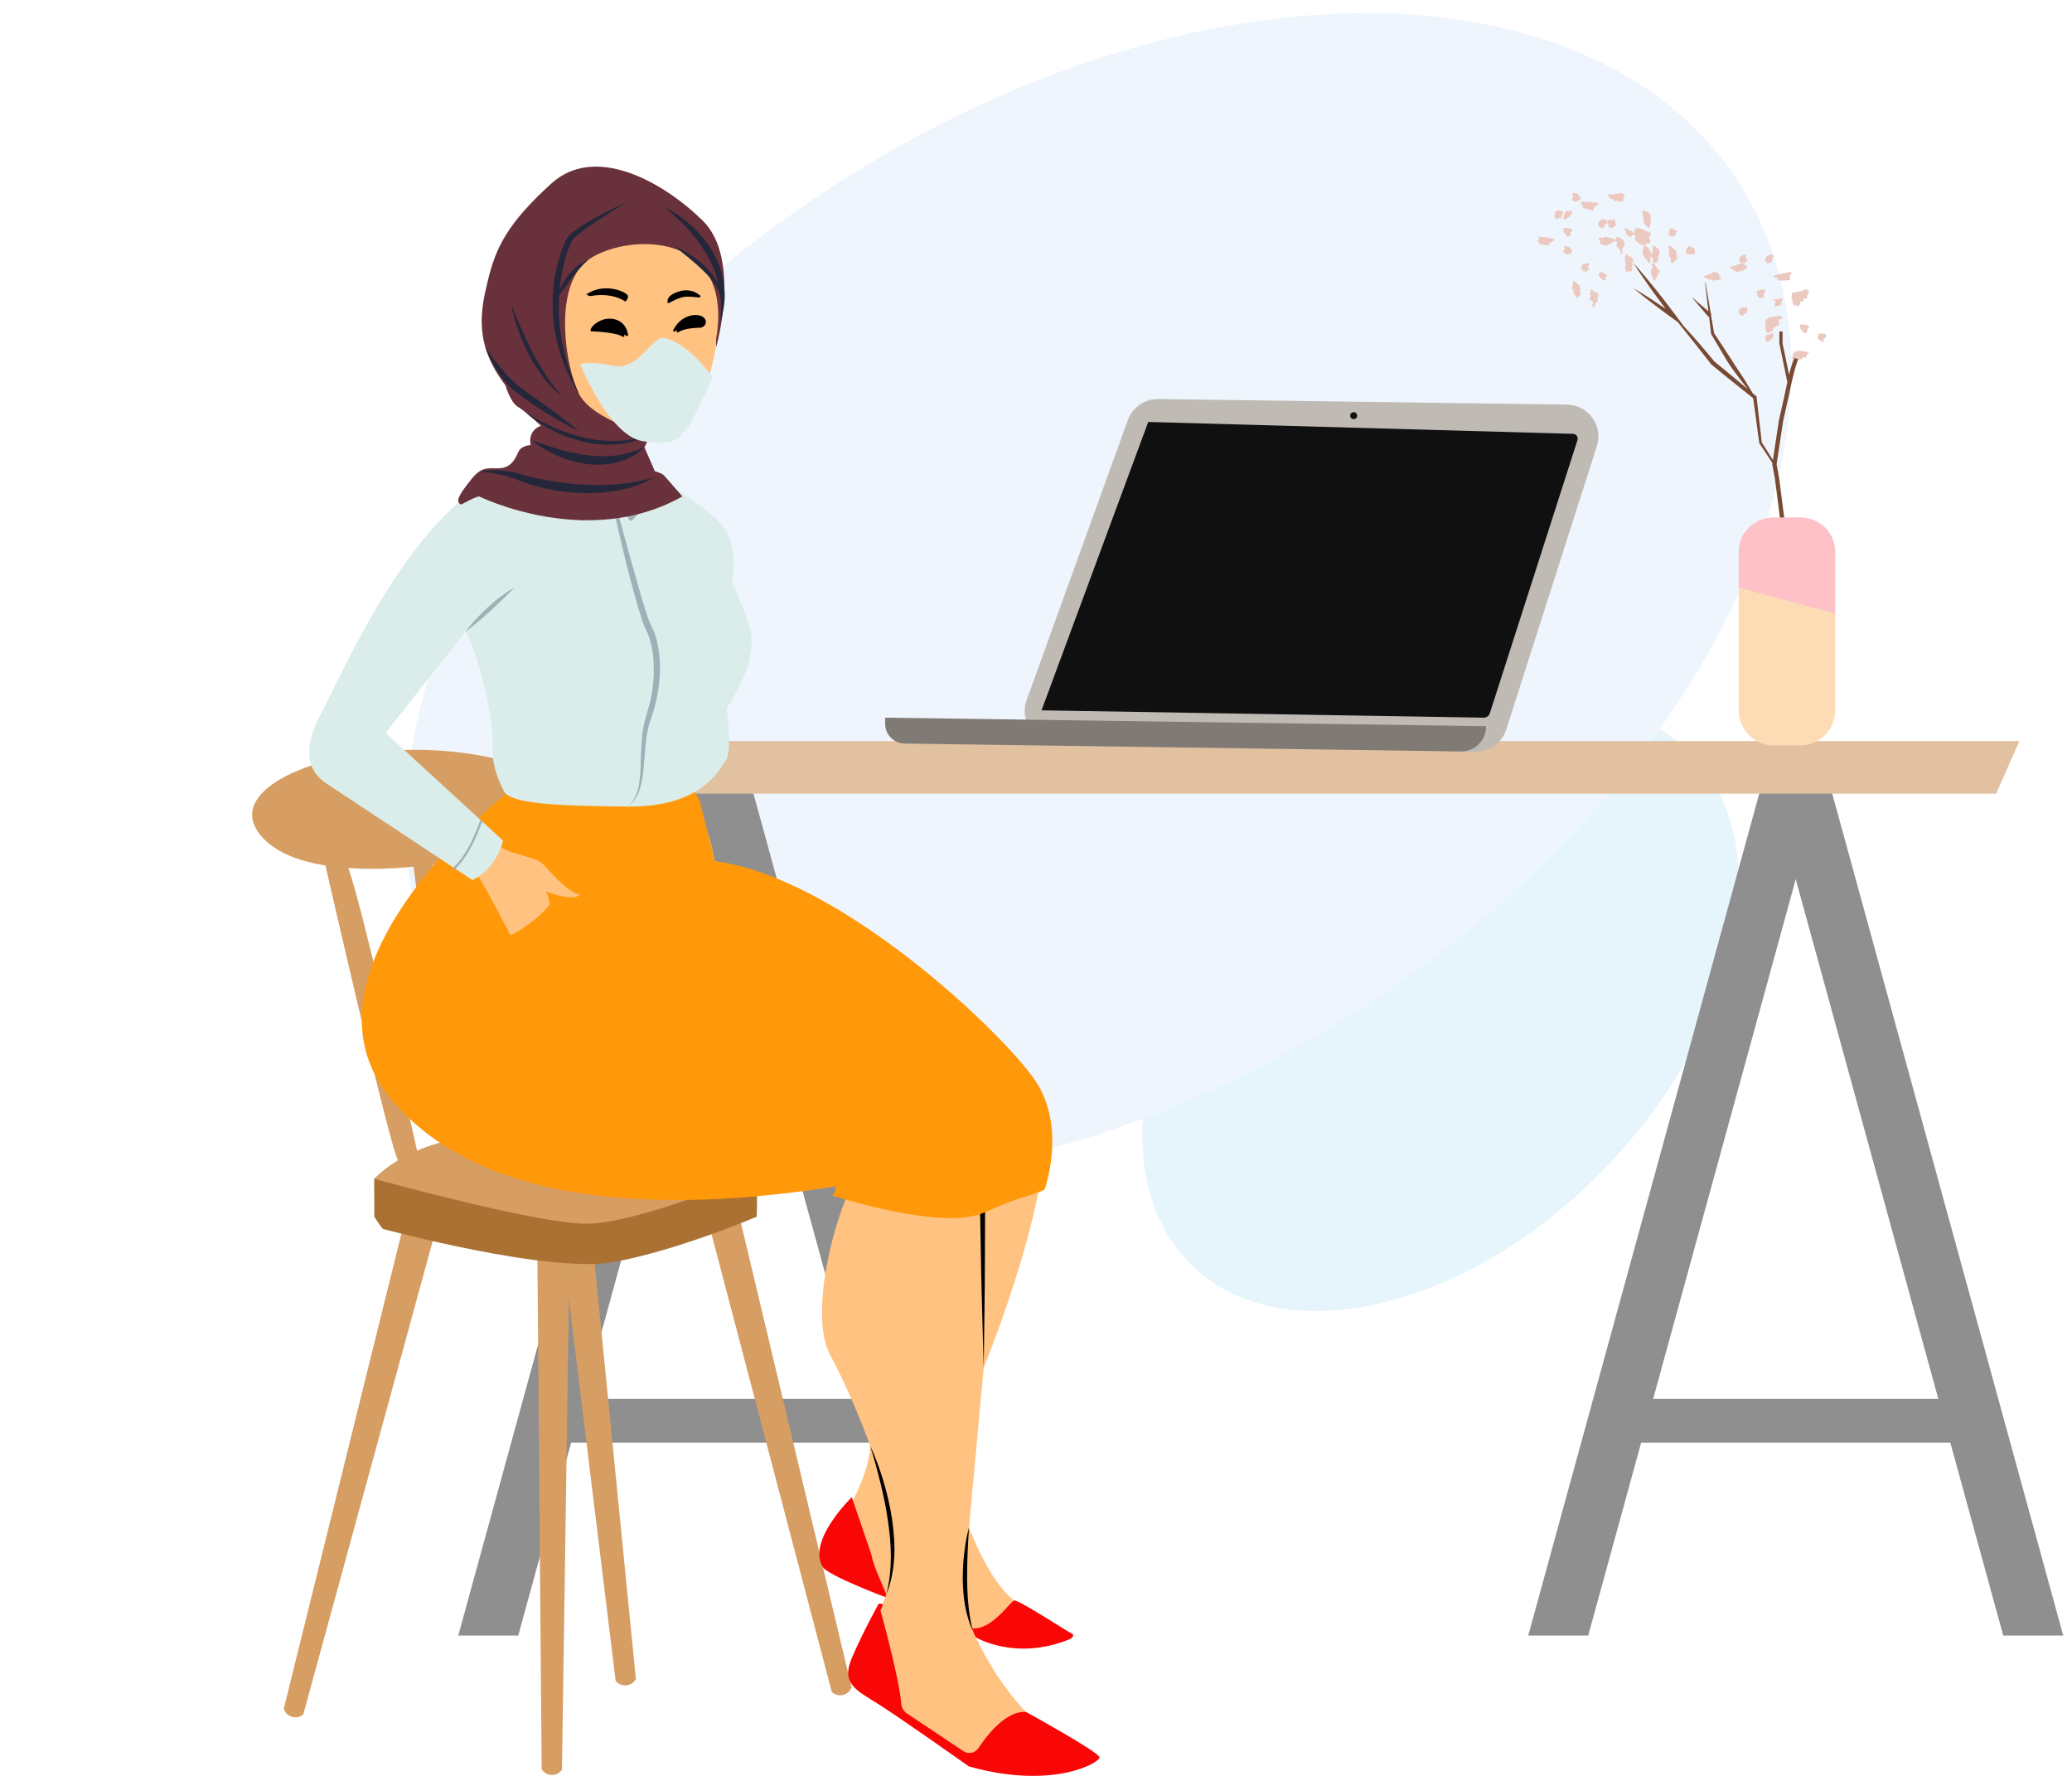<svg viewBox="18.75 52.5 236.25 202.5" fill="none" xmlns="http://www.w3.org/2000/svg" xmlns:xlink="http://www.w3.org/1999/xlink" xmlns:blush="http://design.blush" overflow="visible" width="236.25px" height="202.5px"><g id="Master/Spot Illustrations/Working from Home" blush:has-customizable-colors="true" blush:viewBox="-49.5 0 324.00000000000006 255.00000000000006" blush:i="0"><g id="Desk" blush:i="0.0"><g id="Texture Backgrounds" opacity="0.5" blush:component="Texture Backgrounds" blush:defaultValue="Abstract 1" blush:width="247" blush:height="214" transform="translate(27 21) scale(1 1)" blush:i="0.0.0" blush:value="Abstract 1" blush:viewBox="37.04999999999998 32.248267898383375 159.315 149.50346420323322"><g id="Texture Backgrounds/Abstract 1" blush:viewBox="37.04999999999998 32.248267898383375 159.315 149.50346420323322" blush:i="0.0.0.0"><path id="Fill 38" fill-rule="evenodd" clip-rule="evenodd" d="M184.617 117.462C174.482 107.178 153.455 111.842 137.647 127.877C121.844 143.917 117.248 165.254 127.383 175.538C137.518 185.822 158.545 181.158 174.353 165.123C190.156 149.083 194.752 127.746 184.617 117.462" fill="#CDEAFA" blush:i="0.0.0.0.0"/><path id="Fill 10" fill-rule="evenodd" clip-rule="evenodd" d="M190.12 52.502C206.608 78.485 187.232 120.592 146.851 146.547C106.468 172.504 60.365 172.481 43.879 146.498C27.393 120.515 46.766 78.41 87.151 52.453C127.532 26.498 173.635 26.517 190.12 52.502" fill="#DFECFB" blush:i="0.0.0.0.1"/></g></g><g id="Desk_2" blush:i="0.0.1"><path id="Fill 3" fill-rule="evenodd" clip-rule="evenodd" d="M77.839 239H71L98.161 140H105L77.839 239Z" fill="#8F8F8F" blush:i="0.0.1.0"/><path id="Fill 5" fill-rule="evenodd" clip-rule="evenodd" d="M124.161 239H131L103.839 140H97L124.161 239Z" fill="#8F8F8F" blush:i="0.0.1.1"/><path id="Fill 7" fill-rule="evenodd" clip-rule="evenodd" d="M82 217H121V212H82V217Z" fill="#8F8F8F" blush:i="0.0.1.2"/><path id="Fill 9" fill-rule="evenodd" clip-rule="evenodd" d="M199.839 239H193L220.161 140H227L199.839 239Z" fill="#8F8F8F" blush:i="0.0.1.3"/><path id="Fill 10" fill-rule="evenodd" clip-rule="evenodd" d="M247.161 239H254L226.839 140H220L247.161 239Z" fill="#8F8F8F" blush:i="0.0.1.4"/><path id="Fill 11" fill-rule="evenodd" clip-rule="evenodd" d="M204 217H243V212H204V217Z" fill="#8F8F8F" blush:i="0.0.1.5"/><path id="Fill 12" fill-rule="evenodd" clip-rule="evenodd" d="M246.351 143H78.649L76 137H249L246.351 143Z" fill="#E2C1A1" blush:i="0.0.1.6"/></g><g id="Laptop" blush:i="0.0.2"><path id="Fill 21" fill-rule="evenodd" clip-rule="evenodd" d="M139.135 137.193L186.955 138.225C188.561 138.259 189.998 137.234 190.488 135.704L200.825 103.367C201.568 101.047 199.857 98.671 197.421 98.637L150.809 98C149.264 97.979 147.874 98.94 147.349 100.393L135.803 132.336C134.959 134.668 136.655 137.139 139.135 137.193" fill="#BFBAB4" blush:i="0.0.2.0"/><path id="Fill 22" fill-rule="evenodd" clip-rule="evenodd" d="M137.507 133.498L187.926 134.333C188.242 134.338 188.524 134.136 188.62 133.835L198.614 102.687C198.727 102.339 198.473 101.98 198.108 101.971L149.672 100.615L137.507 133.498Z" fill="#101010" blush:i="0.0.2.1"/><path id="Fill 23" fill-rule="evenodd" clip-rule="evenodd" d="M172.7 99.897C172.7 100.116 172.879 100.293 173.098 100.293C173.318 100.293 173.496 100.116 173.496 99.897C173.496 99.677 173.318 99.499 173.098 99.499C172.879 99.499 172.7 99.677 172.7 99.897" fill="#101010" blush:i="0.0.2.2"/><path id="Fill 24" fill-rule="evenodd" clip-rule="evenodd" d="M121.896 137.286L185.308 138.185C186.894 138.208 188.192 136.929 188.192 135.343V135.305L119.674 134.333V135.034C119.674 136.265 120.664 137.269 121.896 137.286" fill="#807A74" blush:i="0.0.2.3"/></g><g id="Small Plant" blush:component="Small Plant" blush:defaultValue="Small Vase 2" blush:width="44" blush:height="76" transform="matrix(-1 0 0 1 238 62) scale(1 1)" blush:i="0.0.3" blush:value="Small Vase 2" blush:viewBox="9.629757785467127 12.539999999999992 34.63667820069203 63.07999999999999"><g id="Small Plant/Small Vase 2" blush:viewBox="9.629757785467127 12.539999999999992 34.63667820069203 63.07999999999999" blush:i="0.0.3.0"><g id="Group 48 Copy" blush:i="0.0.3.0.0"><path id="Fill 99" fill-rule="evenodd" clip-rule="evenodd" d="M30.554 24.896C30.142 25.162 29.741 25.442 29.335 25.717C29.835 25.051 30.331 24.382 30.82 23.708C31.564 22.651 32.311 21.596 33 20.5C32.125 21.466 31.307 22.473 30.486 23.476C29.68 24.492 28.884 25.513 28.114 26.552L27.295 27.659C26.91 28.076 26.53 28.499 26.152 28.922C25.737 29.388 25.337 29.864 24.932 30.338C24.537 30.806 24.136 31.27 23.75 31.747C22.955 32.384 22.168 33.029 21.388 33.681L19.952 34.884C20.158 34.627 20.361 34.368 20.564 34.11C21.003 33.526 21.449 32.946 21.873 32.354C22.292 31.758 22.643 31.121 23.017 30.497L24.127 28.622L24.146 28.59L24.15 28.56C24.233 27.897 24.31 27.234 24.389 26.571L24.452 26.628L26.387 24.349L24.457 26C24.587 24.897 24.714 23.793 24.84 22.689L24.791 22.683C24.588 23.865 24.387 25.048 24.188 26.231L24.099 26.307L24.165 26.367C24.047 27.071 23.93 27.775 23.815 28.479L22.638 30.274C22.233 30.877 21.849 31.491 21.456 32.101C21.046 32.7 20.657 33.312 20.262 33.921C19.97 34.393 19.681 34.866 19.401 35.346L19.031 35.656L18.97 35.708L18.961 35.781L18.375 40.932L17.101 42.961L16.423 38.461L15.713 35.287C15.702 35.233 15.606 34.724 15.458 34.063L16.367 29.679V28.303H16.002L16.005 29.645L15.26 33.224C15.015 32.24 14.701 31.19 14.397 30.78L14 31.048C14.463 31.676 15.047 34.381 15.235 35.377L15.943 38.543L16.683 43.443L16.389 45.032L15.694 50.444L16.178 50.5L16.871 45.101L17.175 43.45L17.154 43.308L18.641 41.051L18.657 41.026L18.662 40.994L19.353 35.904L21.701 34.033C22.504 33.393 23.299 32.745 24.086 32.089L24.107 32.072L24.122 32.054L26.427 29.133C26.932 28.495 27.438 27.857 27.949 27.224L28.446 26.867C29.225 26.308 29.995 25.739 30.752 25.152C31.13 24.858 31.517 24.574 31.887 24.271C32.26 23.97 32.636 23.675 33 23.362C32.582 23.604 32.177 23.863 31.766 24.114C31.354 24.365 30.959 24.636 30.554 24.896" fill="#794A33" blush:i="0.0.3.0.0.0"/><path id="Fill 100" fill-rule="evenodd" clip-rule="evenodd" d="M21 53.4C21 51.246 19.213 49.5 17.009 49.5H13.991C11.787 49.5 10 51.246 10 53.4V60.5L21 57.6V53.4Z" fill="#FEC1C7" blush:i="0.0.3.0.0.1"/><path id="Fill 101" fill-rule="evenodd" clip-rule="evenodd" d="M13.991 75.5H17.009C19.213 75.5 21 73.702 21 71.485V57.5L10 60.485V71.485C10 73.702 11.787 75.5 13.991 75.5" fill="#FDDCB5" blush:i="0.0.3.0.0.2"/><path id="Fill 102" fill-rule="evenodd" clip-rule="evenodd" d="M26.96 19.44C26.96 19.44 26.109 19.549 26.038 19.473C25.967 19.397 26.004 18.856 26.081 18.8C26.159 18.745 26.668 18.547 26.792 18.507C26.915 18.468 26.657 18.592 26.875 18.787C27.093 18.983 26.96 19.44 26.96 19.44" fill="#ECC9C0" blush:i="0.0.3.0.0.3"/><path id="Fill 103" fill-rule="evenodd" clip-rule="evenodd" d="M28.745 16.5C28.745 16.5 27.997 16.807 28 16.884C28.003 16.961 28.261 17.029 28.181 17.198C28.101 17.366 28.269 17.398 28.351 17.368C28.433 17.338 28.457 17.488 28.531 17.499C28.605 17.51 28.589 17.401 28.672 17.402C28.756 17.403 28.86 17.418 28.885 17.371C28.908 17.324 28.914 17.263 28.98 17.214C29.045 17.166 28.935 16.903 28.884 16.831C28.832 16.76 28.949 16.665 28.745 16.5" fill="#ECC9C0" blush:i="0.0.3.0.0.4"/><path id="Fill 104" fill-rule="evenodd" clip-rule="evenodd" d="M30.792 19.045C30.792 19.045 30.85 18.914 30.825 18.813C30.8 18.713 30.869 18.616 30.84 18.565C30.81 18.514 30.661 18.548 30.634 18.504C30.607 18.46 30.322 18.769 30.132 18.961C29.943 19.154 29.994 19.246 30.058 19.468C30.123 19.69 30.169 19.671 30.183 19.899C30.197 20.127 30.268 20.352 30.391 20.46C30.514 20.569 30.702 20.433 30.81 20.312C30.919 20.192 30.574 20.247 30.773 20.054C30.971 19.86 31.009 19.759 30.998 19.672C30.987 19.584 30.984 19.326 30.978 19.305C30.972 19.285 30.81 19.422 30.807 19.363C30.804 19.303 30.792 19.045 30.792 19.045" fill="#ECC9C0" blush:i="0.0.3.0.0.5"/><path id="Fill 105" fill-rule="evenodd" clip-rule="evenodd" d="M28.97 18.597C28.872 18.463 28.819 18.48 28.724 18.573C28.629 18.667 28.332 18.943 28.235 18.999C28.137 19.053 28.131 19.16 28.12 19.253C28.11 19.347 28.056 19.344 28.052 19.457C28.049 19.57 28.139 19.618 28.032 19.847C27.924 20.075 28.113 20.072 28.233 20.205C28.352 20.337 28.57 20.638 28.705 20.427C28.84 20.217 28.591 20.061 28.795 19.884C28.999 19.706 29 19.477 28.943 19.357C28.887 19.237 29.069 18.732 28.97 18.597" fill="#ECC9C0" blush:i="0.0.3.0.0.6"/><path id="Fill 106" fill-rule="evenodd" clip-rule="evenodd" d="M30.914 20.573C30.914 20.573 30.937 20.791 30.872 20.85C30.806 20.91 30.787 20.883 30.858 21.05C30.927 21.216 30.997 21.187 30.998 21.338C30.999 21.487 31.012 21.803 30.952 21.894C30.891 21.985 30.72 22.094 30.772 22.221C30.824 22.347 30.806 22.39 30.66 22.479C30.515 22.567 30.498 22.353 30.453 22.261C30.407 22.17 30.198 22.015 30.286 21.749C30.286 21.749 30.119 21.884 30.082 21.705C30.045 21.526 29.917 21.474 30.083 21.332C30.247 21.19 30.782 20.232 30.914 20.573" fill="#ECC9C0" blush:i="0.0.3.0.0.7"/><path id="Fill 107" fill-rule="evenodd" clip-rule="evenodd" d="M40.67 18.542C40.67 18.542 40.785 18.459 40.84 18.527C40.893 18.596 40.826 18.738 40.807 18.745C40.788 18.754 40.717 18.805 40.727 18.82C40.737 18.836 40.856 18.757 40.877 18.813C40.899 18.87 40.905 19.012 40.974 19.054C41.043 19.096 40.85 19.076 40.98 19.196C41.11 19.317 40.562 19.506 40.517 19.5C40.471 19.493 40.416 19.459 40.321 19.474C40.225 19.49 40.023 19.371 40.072 19.262C40.121 19.153 40.047 19.068 40.017 19.061C39.988 19.054 39.979 18.966 40.129 18.899C40.28 18.833 40.263 18.71 40.328 18.687C40.394 18.664 40.616 18.619 40.67 18.542" fill="#ECC9C0" blush:i="0.0.3.0.0.8"/><path id="Fill 108" fill-rule="evenodd" clip-rule="evenodd" d="M34 19.852C34 19.852 33.931 19.415 33.756 19.515C33.581 19.614 33.583 19.74 33.405 19.752C33.227 19.764 33.216 19.948 33.112 20.006C33.008 20.066 32.974 20.08 33.02 20.171C33.068 20.261 33.092 20.403 33.073 20.421C33.054 20.439 33.196 20.41 33.261 20.373C33.327 20.336 33 20.648 33.015 20.676C33.03 20.704 33.256 20.976 33.191 21.013C33.125 21.051 33.109 21.155 33.148 21.23C33.187 21.304 33.113 21.516 33.303 21.445C33.493 21.374 33.537 21.349 33.581 21.435C33.626 21.521 33.807 21.514 33.849 21.46C33.892 21.406 33.819 21.263 33.917 21.214C34.015 21.166 34.025 21.116 33.953 20.979C33.882 20.842 33.89 20.615 33.919 20.424C33.949 20.233 34 19.852 34 19.852" fill="#ECC9C0" blush:i="0.0.3.0.0.9"/><path id="Fill 109" fill-rule="evenodd" clip-rule="evenodd" d="M31.919 19.023C31.919 19.023 31.905 18.727 31.809 18.615C31.713 18.502 31.653 18.463 31.554 18.54C31.454 18.617 31.084 19.132 31.044 19.164C31.003 19.196 30.979 19.214 31.026 19.335C31.071 19.456 31.064 19.537 31.018 19.594C30.972 19.652 31.159 20.015 31.094 20.065C31.028 20.116 31.09 20.436 31.15 20.496C31.212 20.557 31.757 19.906 31.839 19.625C31.839 19.625 32.031 19.475 31.996 19.363C31.961 19.25 31.919 19.023 31.919 19.023" fill="#ECC9C0" blush:i="0.0.3.0.0.10"/><path id="Fill 110" fill-rule="evenodd" clip-rule="evenodd" d="M32.938 16.866C32.938 16.866 32.751 16.597 32.741 16.564C32.73 16.532 32.532 16.435 32.195 16.569C31.856 16.704 31.212 17.005 31.042 17.054C30.873 17.103 31.269 17.623 31.269 17.623C31.269 17.623 31.205 17.764 31.135 17.796C31.066 17.827 30.981 18.108 31.167 18.239C31.354 18.369 31.573 18.139 31.59 18.318C31.605 18.497 31.727 18.563 32.021 18.429C32.316 18.297 32.886 17.972 32.827 17.692C32.767 17.411 32.7 17.376 32.925 17.274C33.15 17.172 32.783 16.956 32.938 16.866" fill="#ECC9C0" blush:i="0.0.3.0.0.11"/><path id="Fill 111" fill-rule="evenodd" clip-rule="evenodd" d="M33.769 16.987C33.769 16.987 33.739 16.956 33.86 16.897C33.98 16.838 34.028 16.69 33.984 16.614C33.94 16.539 33.961 16.463 33.836 16.52C33.71 16.578 33.248 16.819 33.171 16.876C33.094 16.934 33.122 17.017 33.054 17.048C32.986 17.08 32.981 17.145 33.046 17.233C33.111 17.321 33.202 17.59 33.489 17.47C33.775 17.349 33.744 17.301 33.769 17.197C33.794 17.094 33.913 17.076 33.884 17.023C33.854 16.97 33.769 16.987 33.769 16.987" fill="#ECC9C0" blush:i="0.0.3.0.0.12"/><path id="Fill 112" fill-rule="evenodd" clip-rule="evenodd" d="M39.849 23.79C39.849 23.79 39.773 23.654 39.877 23.558C39.983 23.462 40.02 23.474 39.99 23.277C39.959 23.079 39.877 22.531 39.842 22.501C39.808 22.471 39.117 23.064 39.12 23.114C39.123 23.163 39.099 23.422 39.066 23.45C39.032 23.478 39.172 23.689 39.104 23.738C39.036 23.787 38.978 23.963 39.008 24.011C39.039 24.059 39.065 24.09 39.068 24.125C39.07 24.16 39.143 24.381 39.237 24.309C39.331 24.236 39.387 24.271 39.365 24.32C39.343 24.367 39.312 24.483 39.38 24.5C39.449 24.517 39.87 23.943 39.849 23.79" fill="#ECC9C0" blush:i="0.0.3.0.0.13"/><path id="Fill 113" fill-rule="evenodd" clip-rule="evenodd" d="M34.519 19.398C34.519 19.398 34.463 19.447 34.44 19.468C34.416 19.488 34.33 19.519 34.312 19.485C34.294 19.45 34.252 19.224 34.246 19.153C34.241 19.083 34.339 19.033 34.352 19C34.367 18.969 33.986 18.514 34 18.164C34.015 17.812 34.893 17.357 34.935 17.543C34.976 17.729 34.944 17.816 34.98 17.923C34.98 17.923 35.026 18.011 34.978 18.053C34.93 18.095 34.818 18.141 34.881 18.317C34.943 18.493 34.972 18.507 34.922 18.568C34.872 18.629 34.395 19.194 34.427 19.288C34.459 19.382 34.517 19.234 34.519 19.398" fill="#ECC9C0" blush:i="0.0.3.0.0.14"/><path id="Fill 114" fill-rule="evenodd" clip-rule="evenodd" d="M36.888 21.618C36.888 21.618 36.789 21.48 36.736 21.503C36.683 21.525 36.12 21.794 36.063 21.81C36.007 21.825 35.987 21.85 36.009 21.894C36.031 21.937 36.079 22.065 36.126 22.086C36.173 22.107 36.217 22.154 36.194 22.228C36.172 22.303 36.118 22.365 36.251 22.5C36.251 22.5 36.597 22.384 36.647 22.342C36.695 22.3 36.587 22.255 36.66 22.208C36.734 22.16 36.986 22.004 36.999 21.966C37.012 21.928 36.888 21.618 36.888 21.618" fill="#ECC9C0" blush:i="0.0.3.0.0.15"/><path id="Fill 115" fill-rule="evenodd" clip-rule="evenodd" d="M36.424 17.657C36.424 17.657 36.475 17.479 36.294 17.502C36.114 17.526 34.956 17.716 35.001 17.935C35.047 18.154 35.367 18.031 35.367 18.031C35.367 18.031 35.49 18.298 35.524 18.311C35.558 18.324 35.82 18.296 35.862 18.346C35.904 18.396 35.902 18.522 36.088 18.497C36.274 18.471 36.704 18.414 36.7 18.355C36.697 18.296 36.625 18.311 36.761 18.253C36.897 18.195 36.837 18.066 36.784 17.98C36.73 17.893 37.057 17.898 36.991 17.801C36.925 17.704 37.01 17.694 36.947 17.657C36.885 17.619 36.835 17.641 36.793 17.591C36.751 17.541 36.424 17.657 36.424 17.657" fill="#ECC9C0" blush:i="0.0.3.0.0.16"/><path id="Fill 116" fill-rule="evenodd" clip-rule="evenodd" d="M32 14.53C32 14.53 31.866 15.754 31.779 15.95C31.69 16.147 31.223 16.563 31.174 16.492C31.127 16.421 30.951 15.369 31.013 15.243C31.075 15.118 31.116 15.131 31.062 14.968C31.008 14.805 31.848 14.384 32 14.53" fill="#ECC9C0" blush:i="0.0.3.0.0.17"/><path id="Fill 117" fill-rule="evenodd" clip-rule="evenodd" d="M40.983 16.758C40.983 16.758 41.015 16.595 40.99 16.528C40.965 16.461 40.095 16.516 40.025 16.674C39.954 16.832 40.057 16.973 40.057 16.973C40.057 16.973 40.233 17.001 40.181 17.084C40.129 17.166 40.249 17.455 40.281 17.456C40.314 17.456 40.465 17.43 40.475 17.483C40.486 17.535 40.639 17.466 40.671 17.292C40.703 17.117 40.801 17.322 40.842 17.182C40.882 17.042 40.858 16.98 40.919 17.005C40.979 17.032 41.027 16.865 40.983 16.758" fill="#ECC9C0" blush:i="0.0.3.0.0.18"/><path id="Fill 118" fill-rule="evenodd" clip-rule="evenodd" d="M39.87 13.011C39.87 13.011 39.947 12.855 39.963 12.781C39.98 12.707 39.947 12.614 39.93 12.572C39.913 12.53 39.815 12.522 39.66 12.502C39.505 12.482 39.566 12.616 39.406 12.599C39.246 12.582 39.292 12.806 39.26 12.829C39.228 12.851 38.983 12.957 39.001 12.999C39.018 13.041 39.063 13.389 39.179 13.329C39.294 13.27 39.453 13.512 39.536 13.499C39.619 13.486 39.974 13.433 39.997 13.292C40.022 13.15 39.87 13.011 39.87 13.011" fill="#ECC9C0" blush:i="0.0.3.0.0.19"/><path id="Fill 119" fill-rule="evenodd" clip-rule="evenodd" d="M36 15.993C36 15.993 36.177 15.988 36.239 16.136C36.3 16.284 36.255 16.389 36.38 16.345C36.507 16.3 36.267 16.552 36.53 16.49C36.794 16.428 36.992 16.341 36.997 16.203C37.001 16.064 37.011 15.805 36.944 15.744C36.877 15.683 36.82 15.732 36.745 15.615C36.669 15.497 36.525 15.483 36.38 15.514C36.234 15.546 36.092 15.584 36.045 15.636C35.997 15.688 36 15.993 36 15.993" fill="#ECC9C0" blush:i="0.0.3.0.0.20"/><path id="Fill 120" fill-rule="evenodd" clip-rule="evenodd" d="M38.087 20.5C38.087 20.5 38.791 20.601 38.81 20.628C38.83 20.656 38.809 20.743 38.879 20.753C38.948 20.762 38.954 20.81 38.92 20.828C38.887 20.845 38.893 20.926 38.926 20.932C38.959 20.938 39.002 20.991 39 21.081C38.998 21.172 38.941 21.177 38.868 21.216C38.795 21.255 38.915 21.301 38.792 21.367C38.67 21.433 38.66 21.336 38.625 21.351C38.59 21.365 38.53 21.559 38.405 21.482C38.282 21.404 38.267 21.387 38.258 21.332C38.25 21.277 38.21 21.299 38.156 21.294C38.102 21.289 38.072 21.195 38.079 21.154C38.085 21.112 38.22 20.881 38.154 20.807C38.087 20.733 37.886 20.749 38.087 20.5" fill="#ECC9C0" blush:i="0.0.3.0.0.21"/><path id="Fill 121" fill-rule="evenodd" clip-rule="evenodd" d="M35.094 15.7C35.094 15.7 35.038 15.584 35.143 15.513C35.249 15.443 35.501 15.679 35.7 15.602C35.899 15.524 36.029 15.709 35.994 15.768C35.96 15.827 35.812 16.348 35.794 16.417C35.776 16.486 35.553 16.474 35.506 16.441C35.459 16.408 35.454 16.53 35.38 16.493C35.307 16.457 35.309 16.36 35.286 16.377C35.264 16.393 34.954 16.283 35.006 16.111C35.057 15.939 35.094 15.7 35.094 15.7" fill="#ECC9C0" blush:i="0.0.3.0.0.22"/><path id="Fill 122" fill-rule="evenodd" clip-rule="evenodd" d="M34.417 12.5C34.417 12.5 33.981 12.69 34.001 12.723C34.022 12.756 34.194 13.293 34.184 13.368C34.175 13.443 34.158 13.546 34.491 13.478C34.822 13.41 35.224 13.425 35.267 13.372C35.31 13.32 35.148 13.239 35.364 13.218C35.579 13.199 35.603 13.211 35.666 13.12C35.73 13.029 35.736 12.902 35.944 12.839C36.152 12.776 35.728 12.63 35.55 12.664C35.372 12.698 34.417 12.5 34.417 12.5" fill="#ECC9C0" blush:i="0.0.3.0.0.23"/><path id="Fill 123" fill-rule="evenodd" clip-rule="evenodd" d="M37 13.64C37 13.64 37.097 13.95 37.189 13.985C37.28 14.021 37.148 13.772 37.377 14.042C37.605 14.313 37.446 14.557 37.705 14.488C37.964 14.42 38.793 14.266 38.825 14.132C38.857 13.999 38.661 13.91 38.825 13.856C38.989 13.802 39.047 13.672 38.96 13.54C38.873 13.409 37 13.64 37 13.64" fill="#ECC9C0" blush:i="0.0.3.0.0.24"/><path id="Fill 124" fill-rule="evenodd" clip-rule="evenodd" d="M42.367 17.694L42.594 17.619C42.822 17.544 43.626 17.538 43.77 17.508C43.914 17.477 43.749 17.538 43.806 17.675C43.863 17.813 43.778 17.835 43.726 17.852C43.675 17.869 44.042 17.938 43.996 17.983C43.95 18.027 43.779 18.048 43.829 18.136C43.879 18.224 43.667 18.343 43.441 18.402C43.215 18.46 43.066 18.4 42.85 18.489C42.635 18.578 42.502 18.101 42.502 18.101C42.502 18.101 42.358 18.142 42.314 18.093C42.271 18.044 41.811 17.797 42.089 17.746L42.367 17.694Z" fill="#ECC9C0" blush:i="0.0.3.0.0.25"/><path id="Fill 125" fill-rule="evenodd" clip-rule="evenodd" d="M41.069 14.611C41.069 14.611 41.538 14.495 41.627 14.5C41.715 14.506 41.762 14.547 41.814 14.584C41.867 14.621 41.955 14.77 41.991 14.976C42.028 15.182 41.947 15.483 41.769 15.499C41.591 15.515 41.646 15.329 41.563 15.351C41.481 15.373 41.273 15.454 41.257 15.345C41.241 15.237 41.288 15.238 41.146 15.108C41.005 14.979 41.156 14.973 41.105 14.892C41.055 14.811 40.918 14.742 41.069 14.611" fill="#ECC9C0" blush:i="0.0.3.0.0.26"/><path id="Fill 126" fill-rule="evenodd" clip-rule="evenodd" d="M40.055 14.52C40.055 14.52 40.332 14.608 40.43 14.546C40.528 14.483 40.556 14.487 40.583 14.544C40.61 14.601 40.575 14.523 40.693 14.643C40.81 14.764 40.956 14.907 40.925 15.029C40.894 15.151 41.087 15.528 40.951 15.498C40.814 15.47 40.712 15.535 40.55 15.392C40.387 15.249 40.283 15.325 40.17 15.027C40.057 14.73 39.922 15.05 40.055 14.52" fill="#ECC9C0" blush:i="0.0.3.0.0.27"/><path id="Fill 127" fill-rule="evenodd" clip-rule="evenodd" d="M38 24.01C38 24.01 37.795 23.753 37.877 23.665C37.959 23.576 37.969 23.419 37.752 23.551C37.534 23.683 37.511 23.799 37.166 23.908C36.82 24.016 37.123 24.544 37.123 24.544C37.123 24.544 37.004 24.744 37.107 24.91C37.211 25.076 37.31 24.952 37.336 25.076C37.362 25.2 37.383 25.594 37.635 25.479C37.886 25.365 37.434 25.017 37.692 24.859C37.95 24.702 37.974 24.75 37.975 24.496C37.976 24.241 37.758 24.259 38 24.01" fill="#ECC9C0" blush:i="0.0.3.0.0.28"/><path id="Fill 128" fill-rule="evenodd" clip-rule="evenodd" d="M13.983 27.758C13.983 27.758 14.015 27.594 13.99 27.528C13.965 27.461 13.095 27.516 13.025 27.674C12.954 27.832 13.057 27.973 13.057 27.973C13.057 27.973 13.232 28.001 13.18 28.084C13.129 28.166 13.249 28.455 13.281 28.456C13.314 28.456 13.465 28.43 13.475 28.483C13.486 28.535 13.639 28.466 13.671 28.292C13.703 28.117 13.802 28.322 13.842 28.182C13.882 28.042 13.858 27.98 13.918 28.005C13.979 28.032 14.027 27.865 13.983 27.758" fill="#ECC9C0" blush:i="0.0.3.0.0.29"/><path id="Fill 129" fill-rule="evenodd" clip-rule="evenodd" d="M11.767 28.5C11.767 28.5 11.259 28.558 11.193 28.576C11.127 28.595 11.068 28.642 11.018 28.65C10.969 28.658 11.03 28.763 11.079 28.792C11.129 28.823 10.998 29.034 11.125 29.06C11.252 29.086 11.304 29.01 11.316 29.15C11.329 29.289 11.286 29.561 11.392 29.488C11.498 29.414 11.627 29.406 11.74 29.327C11.854 29.247 11.955 29.198 11.987 29.101C12.02 29.005 11.984 28.741 11.94 28.67C11.896 28.598 11.79 28.652 11.767 28.5" fill="#ECC9C0" blush:i="0.0.3.0.0.30"/><path id="Fill 130" fill-rule="evenodd" clip-rule="evenodd" d="M17 19.779C17 19.779 17.172 19.858 17.184 20.01C17.196 20.161 17.118 20.226 17.254 20.249C17.39 20.271 17.078 20.366 17.352 20.439C17.625 20.512 17.844 20.534 17.892 20.422C17.941 20.31 18.033 20.1 17.988 20.018C17.943 19.937 17.873 19.951 17.838 19.818C17.803 19.685 17.669 19.605 17.519 19.563C17.369 19.521 17.219 19.485 17.157 19.506C17.095 19.526 17 19.779 17 19.779" fill="#ECC9C0" blush:i="0.0.3.0.0.31"/><path id="Fill 131" fill-rule="evenodd" clip-rule="evenodd" d="M20.305 19.5C20.305 19.5 20.938 19.844 20.944 19.875C20.952 19.906 20.895 19.973 20.957 20.006C21.02 20.04 21.005 20.082 20.966 20.085C20.926 20.089 20.898 20.159 20.927 20.177C20.957 20.194 20.975 20.256 20.935 20.331C20.895 20.408 20.838 20.392 20.752 20.398C20.665 20.405 20.761 20.488 20.615 20.499C20.47 20.51 20.501 20.424 20.461 20.424C20.422 20.423 20.282 20.567 20.195 20.455C20.109 20.343 20.103 20.323 20.117 20.273C20.132 20.223 20.085 20.227 20.035 20.203C19.986 20.179 19.996 20.088 20.02 20.054C20.045 20.021 20.271 19.874 20.239 19.786C20.206 19.699 20.006 19.638 20.305 19.5" fill="#ECC9C0" blush:i="0.0.3.0.0.32"/><path id="Fill 132" fill-rule="evenodd" clip-rule="evenodd" d="M20.432 20.623C20.432 20.623 20.401 20.508 20.626 20.5C20.851 20.493 21.157 20.789 21.549 20.818C21.942 20.847 22.064 21.049 21.97 21.078C21.875 21.108 21.319 21.444 21.247 21.489C21.176 21.535 20.793 21.426 20.73 21.379C20.666 21.333 20.588 21.424 20.48 21.363C20.372 21.302 20.432 21.229 20.383 21.231C20.334 21.233 19.855 21.01 20.044 20.9C20.232 20.791 20.432 20.623 20.432 20.623" fill="#ECC9C0" blush:i="0.0.3.0.0.33"/><path id="Fill 133" fill-rule="evenodd" clip-rule="evenodd" d="M23.834 21.5C23.834 21.5 23.332 21.577 23.327 21.612C23.323 21.647 23.111 22.179 23.054 22.245C22.996 22.312 22.913 22.403 23.243 22.415C23.573 22.426 23.908 22.53 23.98 22.491C24.051 22.453 23.967 22.342 24.165 22.372C24.364 22.402 24.375 22.419 24.491 22.349C24.606 22.279 24.696 22.165 24.916 22.153C25.137 22.141 24.871 21.912 24.696 21.905C24.521 21.896 23.834 21.5 23.834 21.5" fill="#ECC9C0" blush:i="0.0.3.0.0.34"/><path id="Fill 134" fill-rule="evenodd" clip-rule="evenodd" d="M13 30.677C13 30.677 14.399 30.258 14.711 30.709C15.022 31.161 14.612 30.899 14.907 31.228C15.202 31.557 14.711 31.41 14.591 31.356C14.47 31.303 14.14 31.601 13.875 31.463C13.611 31.326 13.829 31.176 13.436 31.274C13.043 31.373 13.473 31.323 13.236 31L13 30.677Z" fill="#ECC9C0" blush:i="0.0.3.0.0.35"/><path id="Fill 135" fill-rule="evenodd" clip-rule="evenodd" d="M15.041 21.5C15.041 21.5 14.959 21.8 15.027 21.857C15.095 21.914 15.109 21.658 15.177 21.96C15.245 22.263 14.951 22.432 15.241 22.445C15.53 22.459 16.424 22.558 16.531 22.45C16.638 22.342 16.499 22.208 16.688 22.207C16.878 22.206 17.009 22.108 17 21.968C16.99 21.828 15.041 21.5 15.041 21.5" fill="#ECC9C0" blush:i="0.0.3.0.0.36"/><path id="Fill 136" fill-rule="evenodd" clip-rule="evenodd" d="M18.224 23.523L18.361 23.508C18.497 23.493 18.889 23.697 18.969 23.705C19.05 23.712 18.949 23.729 18.928 23.879C18.908 24.029 18.859 24.029 18.829 24.032C18.798 24.036 18.951 24.2 18.914 24.232C18.876 24.263 18.786 24.24 18.779 24.339C18.773 24.438 18.63 24.501 18.499 24.5C18.369 24.499 18.318 24.401 18.182 24.432C18.047 24.463 18.149 23.958 18.149 23.958C18.149 23.958 18.065 23.962 18.061 23.902C18.056 23.843 17.919 23.479 18.072 23.501L18.224 23.523Z" fill="#ECC9C0" blush:i="0.0.3.0.0.37"/><path id="Fill 137" fill-rule="evenodd" clip-rule="evenodd" d="M16.792 24.811C16.792 24.811 16.926 24.813 16.927 24.829C16.929 24.844 16.996 24.869 17 24.775C17.003 24.681 16.992 24.639 16.883 24.648C16.774 24.658 16.558 24.595 16.416 24.553C16.275 24.511 16.035 24.482 16.03 24.514C16.025 24.546 16 24.747 16 24.747C16 24.747 16.114 24.804 16.123 24.854C16.133 24.904 16.111 25.177 16.157 25.243C16.202 25.31 16.708 25.398 16.762 25.444C16.816 25.49 16.936 25.55 16.929 25.428C16.923 25.308 16.884 25.303 16.878 25.233C16.872 25.163 16.847 25.181 16.843 25.138C16.839 25.096 16.868 25.034 16.851 25.008C16.833 24.982 16.699 24.887 16.792 24.811" fill="#ECC9C0" blush:i="0.0.3.0.0.38"/><path id="Fill 138" fill-rule="evenodd" clip-rule="evenodd" d="M20.142 25.5C20.142 25.5 20.686 25.602 20.778 25.643C20.87 25.683 20.903 25.735 20.945 25.786C20.986 25.837 21.023 25.99 20.982 26.168C20.942 26.346 20.739 26.55 20.544 26.489C20.349 26.428 20.479 26.304 20.382 26.287C20.286 26.271 20.034 26.248 20.059 26.157C20.084 26.064 20.133 26.084 20.033 25.924C19.933 25.763 20.096 25.821 20.073 25.736C20.049 25.652 19.931 25.541 20.142 25.5" fill="#ECC9C0" blush:i="0.0.3.0.0.39"/><path id="Fill 139" fill-rule="evenodd" clip-rule="evenodd" d="M16.237 26.5L17.514 26.668C17.514 26.668 17.793 26.919 17.896 26.932C18 26.946 17.959 27.396 17.889 27.453C17.819 27.51 18.066 27.441 17.983 27.853C17.9 28.264 17.764 28.525 17.697 28.498C17.631 28.472 17.097 28.218 17.097 28.218L17.123 27.977L16.402 27.541L16.436 26.866C16.436 26.866 15.992 26.935 16 26.82C16.009 26.704 16.237 26.5 16.237 26.5" fill="#ECC9C0" blush:i="0.0.3.0.0.40"/><path id="Fill 140" fill-rule="evenodd" clip-rule="evenodd" d="M17.192 28.5C17.192 28.5 17.471 28.659 17.608 28.65C17.746 28.641 17.777 28.653 17.784 28.702C17.79 28.751 17.784 28.686 17.866 28.81C17.949 28.934 18.054 29.084 17.967 29.158C17.881 29.231 17.94 29.559 17.797 29.491C17.654 29.423 17.512 29.432 17.386 29.276C17.261 29.12 17.111 29.136 17.108 28.891C17.106 28.646 16.817 28.819 17.192 28.5" fill="#ECC9C0" blush:i="0.0.3.0.0.41"/><path id="Fill 141" fill-rule="evenodd" clip-rule="evenodd" d="M13.37 23.5C13.37 23.5 13.906 23.748 14.304 23.779C14.702 23.809 14.988 23.914 14.961 24.06C14.935 24.206 14.96 24.256 14.995 24.396C15.03 24.537 14.855 24.487 14.898 24.678C14.941 24.87 14.732 25.332 14.732 25.332C14.732 25.332 14.18 25.237 14.326 25.367C14.47 25.498 14.653 25.469 14.47 25.498C14.289 25.527 13.905 25.222 13.992 25.018C14.08 24.815 13.605 24.961 13.613 24.752L13.62 24.542C13.62 24.542 13.12 24.648 13.2 24.381C13.28 24.115 12.603 23.624 13.37 23.5" fill="#ECC9C0" blush:i="0.0.3.0.0.42"/></g></g></g><g id="Chair" blush:component="Chair" blush:defaultValue="Wooden 1" blush:width="69" blush:height="117" transform="translate(47.5 138) scale(1 1)" blush:i="0.0.4" blush:value="Wooden 1" blush:viewBox="-0.29237288135593076 0 68.99999999999999 116.99999999999997"><g id="Chair/Wooden 1" blush:viewBox="-0.29237288135593076 0 68.99999999999999 116.99999999999997" blush:i="0.0.4.0"><g id="Chair" blush:i="0.0.4.0.0"><path id="Fill 1" fill-rule="evenodd" clip-rule="evenodd" d="M17.269 54.149L3.608 109.334C3.884 110.253 4.988 110.619 5.759 110.046L5.829 109.995L21.011 54.464L17.269 54.149Z" fill="#D69E63" blush:i="0.0.4.0.0.0"/><path id="Fill 3" fill-rule="evenodd" clip-rule="evenodd" d="M32.514 56.548L33.011 116.231C33.512 117.049 34.673 117.121 35.272 116.372L35.326 116.304L36.213 55.899L32.514 56.548Z" fill="#D69E63" blush:i="0.0.4.0.0.1"/><path id="Fill 5" fill-rule="evenodd" clip-rule="evenodd" d="M34.192 46.911L41.446 106.154C42.037 106.91 43.199 106.85 43.709 106.038L43.755 105.965L37.794 45.847L34.192 46.911Z" fill="#D69E63" blush:i="0.0.4.0.0.2"/><path id="Fill 7" fill-rule="evenodd" clip-rule="evenodd" d="M50.926 49.692L66.087 107.42C66.774 108.089 67.917 107.875 68.313 107.001L68.349 106.921L54.352 48.154L50.926 49.692Z" fill="#D69E63" blush:i="0.0.4.0.0.3"/><path id="Fill 9" fill-rule="evenodd" clip-rule="evenodd" d="M19.591 13.186C19.591 13.186 6.325 15.154 1.396 10.225C-3.533 5.296 5.376 0.796 15.771 0.094C28.145 -0.741 40.734 4.142 32.383 8.796C24.032 13.451 19.591 13.186 19.591 13.186" fill="#D69E63" blush:i="0.0.4.0.0.4"/><path id="Fill 11" fill-rule="evenodd" clip-rule="evenodd" d="M8.011 11.672C8.011 11.672 15.807 45.884 16.639 46.792C17.472 47.7 18.91 46.187 18.91 46.187C18.91 46.187 11.871 14.397 10.66 12.808C9.449 11.218 8.011 11.672 8.011 11.672" fill="#D69E63" blush:i="0.0.4.0.0.5"/><path id="Fill 13" fill-rule="evenodd" clip-rule="evenodd" d="M18.153 11.143C18.153 11.143 20.575 32.941 23.83 44.446C23.83 44.446 24.208 45.43 25.117 45.43C26.025 45.43 26.025 44.597 26.025 44.597C26.025 44.597 22.316 7.131 18.153 11.143" fill="#D69E63" blush:i="0.0.4.0.0.6"/><path id="Fill 15" fill-rule="evenodd" clip-rule="evenodd" d="M26.706 9.932C26.706 9.932 29.431 42.403 30.263 43.916C31.096 45.43 32.458 43.84 32.458 43.84C32.458 43.84 29.658 10.992 28.598 8.266C27.539 5.541 26.706 9.932 26.706 9.932" fill="#D69E63" blush:i="0.0.4.0.0.7"/><path id="Fill 17" fill-rule="evenodd" clip-rule="evenodd" d="M57.285 48.382C57.285 48.382 25.42 37.406 13.915 48.911C13.915 48.911 14.52 50.653 20.576 53.226C26.631 55.799 36.546 55.875 41.693 54.664C46.84 53.453 56.452 51.107 57.285 48.382" fill="#D69E63" blush:i="0.0.4.0.0.8"/><path id="Fill 19" fill-rule="evenodd" clip-rule="evenodd" d="M57.285 48.382C57.285 48.382 43.783 54.134 37.925 54.039C32.067 53.944 13.915 48.911 13.915 48.911L13.925 53.236C13.925 53.236 14.823 54.653 14.964 54.653C15.106 54.653 33.909 59.803 41.374 58.386C48.838 56.968 57.531 53.236 57.531 53.236C57.531 53.236 57.7 49.15 57.285 48.382" fill="#AA7133" blush:i="0.0.4.0.0.9"/></g></g></g></g><g id="Master/Female Character/Sitting" blush:has-customizable-colors="true" blush:component="Master/Female Character/Sitting" blush:width="271" blush:height="255" transform="translate(-49 0) scale(1 1)" blush:i="0.1" blush:value="Sitting" blush:viewBox="67.75 62.39361702127661 127.36999999999996 192.60638297872333"><g id="Master/Female Character/Sitting" blush:has-customizable-colors="true" blush:viewBox="67.75 62.39361702127661 127.36999999999996 192.60638297872333" blush:i="0.1.0"><g id="Female Character Sitting/Lower Body" blush:component="Female Character Sitting/Lower Body" blush:defaultValue="Skirt 2" blush:width="126" blush:height="147" transform="translate(68 108) scale(1 1)" blush:i="0.1.0.0" blush:value="Skirt 2" blush:viewBox="40.60489510489512 31.60499999999999 84.44055944055945 115.39499999999998"><g id="Female Character Sitting/Lower Body/Skirt 2" blush:viewBox="40.60489510489512 31.60499999999999 84.44055944055945 115.39499999999998" blush:i="0.1.0.0.0"><g id="Group 20" blush:i="0.1.0.0.0.0"><path id="Fill 1" fill-rule="evenodd" clip-rule="evenodd" d="M58.733 35.215C58.733 35.215 63.995 31.613 69.674 31.891C75.352 32.168 79.663 33.968 81.246 42.694C81.246 42.694 94.049 45.048 106.789 56.958C119.53 68.868 120.085 69.284 118.422 78.979C116.761 88.673 111.914 100.445 111.914 100.445L110.236 118.667C110.236 118.667 112.583 125.131 115.661 127.208C118.739 129.286 120.689 130.286 119.099 131.748C117.508 133.21 117.123 131.441 114.045 131.748C110.967 132.056 110.659 130.441 110.659 130.441C110.659 130.441 114.276 139.136 120.663 142.906C120.663 142.906 122.817 144.907 120.663 145.83C118.508 146.754 112.506 146.677 109.659 144.753C106.812 142.829 100.963 137.904 99.04 137.365C97.117 136.827 98.04 133.98 98.04 133.98L100.81 126.285C100.81 126.285 100.04 125.284 97.885 124.592C95.731 123.9 94.578 120.976 94.808 119.898C95.038 118.82 98.886 113.358 98.963 109.356C98.963 109.356 97.04 103.893 94.424 99.044C91.806 94.196 95.192 82.423 97.117 79.268C97.117 79.268 94.115 79.73 88.421 80.192C82.727 80.653 63.386 82.041 52.044 75.794C40.702 69.546 41.819 48.364 58.733 35.215" fill="#ffc280" blush:color="Skin-500" blush:i="0.1.0.0.0.0.0"/><path id="Fill 3" fill-rule="evenodd" clip-rule="evenodd" d="M74.057 50.845C77.778 51.699 81.454 52.779 85.048 54.089C88.638 55.407 92.176 56.898 95.557 58.712C98.929 60.533 102.19 62.609 105.095 65.149C108.007 67.66 110.502 70.753 112.037 74.332L112.063 74.393V74.46C112.091 78.791 112.075 83.121 112.051 87.452C112.051 91.783 111.963 96.115 111.914 100.446C111.802 96.116 111.651 91.786 111.588 87.455C111.502 83.126 111.423 78.796 111.388 74.465L111.414 74.593C109.914 71.145 107.45 68.18 104.608 65.702C101.78 63.19 98.574 61.113 95.247 59.284C91.906 57.476 88.449 55.866 84.897 54.488C81.346 53.112 77.746 51.833 74.057 50.845" fill="black" blush:i="0.1.0.0.0.0.1"/><path id="Fill 5" fill-rule="evenodd" clip-rule="evenodd" d="M98.963 109.356C99.586 110.666 100.068 112.037 100.49 113.424C100.904 114.816 101.23 116.235 101.459 117.673C101.644 119.115 101.797 120.572 101.711 122.033C101.624 123.487 101.377 124.947 100.81 126.286C101.179 124.882 101.319 123.453 101.326 122.023C101.332 120.592 101.185 119.163 100.965 117.748C100.78 116.325 100.452 114.924 100.121 113.525C99.779 112.127 99.393 110.738 98.963 109.356" fill="black" blush:i="0.1.0.0.0.0.2"/><path id="Fill 7" fill-rule="evenodd" clip-rule="evenodd" d="M110.237 118.667C110.111 120.652 110.003 122.619 110.022 124.586C110.041 126.553 110.183 128.507 110.66 130.44C110.229 129.54 109.967 128.563 109.783 127.579C109.606 126.592 109.544 125.59 109.523 124.591C109.52 123.591 109.57 122.593 109.692 121.603C109.812 120.613 109.97 119.628 110.237 118.667" fill="black" blush:i="0.1.0.0.0.0.3"/><path id="Fill 9" fill-rule="evenodd" clip-rule="evenodd" d="M96.789 79.316C96.856 78.751 97.117 78.257 97.431 77.815C97.76 77.383 98.161 76.993 98.678 76.761C98.562 77.023 98.415 77.243 98.276 77.467C98.139 77.693 97.983 77.9 97.833 78.112C97.516 78.526 97.201 78.931 96.789 79.316" fill="#7A3710" blush:i="0.1.0.0.0.0.4"/><g id="Group 13" blush:i="0.1.0.0.0.0.5"><path id="Fill 11" fill-rule="evenodd" clip-rule="evenodd" d="M99.934 127.373C99.934 127.373 100.353 127.311 100.392 127.447C100.428 127.577 100.144 128.135 100.144 128.135C100.727 130.276 102.338 136.349 102.512 138.775C102.544 139.224 102.781 139.625 103.154 139.875L109.585 144.177C110.159 144.561 110.932 144.406 111.314 143.83C112.352 142.267 114.49 139.551 116.73 139.709C116.73 139.709 125.124 144.311 125.124 144.896C125.124 145.48 119.837 148.62 110.214 145.918C110.214 145.918 102.489 140.442 99.934 138.836C97.378 137.229 95.626 136.499 96.867 133.579C98.108 130.658 99.934 127.373 99.934 127.373" fill="#F90606" blush:i="0.1.0.0.0.0.5.0"/></g><path id="Fill 14" fill-rule="evenodd" clip-rule="evenodd" d="M110.562 130.163L111.001 131.194C111.001 131.194 115.524 133.963 121.771 131.393C121.771 131.393 122.449 130.988 121.907 130.745C121.364 130.501 115.825 126.853 115.377 127C114.929 127.147 112.74 130.473 110.562 130.163" fill="#F90606" blush:i="0.1.0.0.0.0.6"/><path id="Fill 16" fill-rule="evenodd" clip-rule="evenodd" d="M96.872 115.22C96.872 115.22 91.707 120.217 93.576 123.197C94.186 124.169 100.691 126.616 100.691 126.616L100.81 126.285C100.433 125.338 99.372 123.212 99.104 121.764L96.872 115.22Z" fill="#F90606" blush:i="0.1.0.0.0.0.7"/><path id="Fill 18" fill-rule="evenodd" clip-rule="evenodd" d="M69.674 31.891C69.674 31.891 62.695 30.541 57.27 35.14C51.844 39.739 33.273 56.997 44.589 70.124C55.904 83.252 78.813 82.351 95.029 79.778C95.029 79.778 95.152 80.302 94.654 80.821C94.654 80.821 107.144 84.901 111.914 82.788C116.683 80.676 116.591 81.135 118.841 80.171C118.841 80.171 121.465 73.044 117.726 67.616C113.987 62.188 95.549 44.55 81.246 42.694L79.73 36.616C79.73 36.616 79.331 31.51 69.674 31.891" fill="#FF990A" blush:i="0.1.0.0.0.0.8"/></g></g></g><g id="Female Character/Upper Body" blush:component="Female Character/Upper Body" blush:defaultValue="Sweater 9" blush:width="106" blush:height="123" transform="translate(82 93) scale(1 1)" blush:i="0.1.0.1" blush:value="Button Shirt 2" blush:viewBox="20.720417633410676 0 51.03248259860786 66.41999999999999"><g id="Female Character/Upper Body/Button Shirt 2" blush:viewBox="20.720417633410676 0 51.03248259860786 66.41999999999999" blush:i="0.1.0.1.0"><path id="Fill 55" fill-rule="evenodd" clip-rule="evenodd" d="M51.124 1.218C51.124 1.218 52.026 9.926 44 14.398C44 14.398 43.858 20 52.834 20C61.81 20 62 15.246 62 15.246C62 15.246 57.869 12.185 57.393 11.432C57.393 11.432 57.678 8.467 58.439 7.196C59.198 5.925 59.816 2.537 56.111 0.7C52.406 -1.135 51.124 1.218 51.124 1.218" fill="#ffc280" blush:color="Skin-500" blush:i="0.1.0.1.0.0"/><g id="Group" blush:i="0.1.0.1.0.1"><g id="Group 14" blush:i="0.1.0.1.0.1.0"><path id="Fill 1" fill-rule="evenodd" clip-rule="evenodd" d="M36.074 53.502C36.074 53.502 36.929 52.035 38.64 52.769C40.352 53.502 41.696 55.886 43.957 56.618C46.219 57.352 46.829 57.413 47.441 57.841C48.052 58.269 50.08 61.08 51.846 61.508C51.846 61.508 51.352 62.427 47.991 61.141C47.991 61.141 48.419 61.996 48.419 62.669C48.419 62.669 47.202 64.44 43.96 66.152C43.96 66.152 40.719 59.919 39.985 58.94C39.252 57.963 34.607 56.436 36.074 53.502" fill="#ffc280" blush:color="Skin-500" blush:i="0.1.0.1.0.1.0.0"/><g id="Group 5" blush:i="0.1.0.1.0.1.0.1"><path id="Fill 3" fill-rule="evenodd" clip-rule="evenodd" d="M49.066 9.114C49.066 9.114 51.138 12.922 54.578 12.513C58.017 12.104 57.779 10.696 57.779 10.696L60.631 13.701L60.769 14.045C60.769 14.045 65.362 16.783 66.312 17.733C67.263 18.684 70.114 19.872 69.243 25.891C69.243 25.891 71.467 30.959 71.467 32.306C71.467 33.652 71.381 35.948 68.609 40.305C68.609 40.305 69.322 45.136 68.451 46.323C67.58 47.512 65.6 51.551 57.284 51.472C48.968 51.392 43.9 51.146 43.187 49.686C42.474 48.225 41.762 46.562 41.92 44.265C42.078 41.968 40.257 33.573 38.831 31.514L29.724 43.076L43.108 55.352C43.108 55.352 42.474 58.498 39.623 59.855C39.623 59.855 24.917 50.125 22.992 48.857C21.066 47.591 19.982 45.294 22.358 40.859C24.734 36.424 33.288 16.229 44.217 13.299L49.066 9.114Z" fill="#DAEDEB" blush:i="0.1.0.1.0.1.0.1.0"/></g><path id="Fill 6" fill-rule="evenodd" clip-rule="evenodd" d="M53.992 14.053L53.299 15.552L51.953 18.333C51.323 18.104 50.721 17.72 50.141 17.321C49.51 16.873 48.899 16.386 48.311 15.87C47.116 14.861 45.974 13.781 44.83 12.696C45.8 13.942 46.881 15.096 48.029 16.188C48.612 16.723 49.222 17.233 49.863 17.709C50.503 18.186 51.192 18.623 52.011 18.855C52.118 18.885 52.234 18.834 52.282 18.73C52.75 17.726 53.208 16.72 53.607 15.687C53.806 15.169 54.018 14.658 54.184 14.128C54.346 13.6 54.534 13.069 54.578 12.513C54.444 13.049 54.215 13.55 53.992 14.053" fill="#9FB1B7" blush:i="0.1.0.1.0.1.0.2"/><path id="Fill 8" fill-rule="evenodd" clip-rule="evenodd" d="M59.333 16.402C58.836 17.024 58.308 17.628 57.753 18.191C57.367 17.285 56.972 16.382 56.554 15.49C56.076 14.489 55.597 13.487 55.058 12.512C55.391 13.576 55.786 14.613 56.18 15.65C56.584 16.683 57.007 17.708 57.451 18.724L57.455 18.732C57.466 18.759 57.483 18.784 57.505 18.806C57.6 18.9 57.752 18.9 57.847 18.805C58.521 18.131 59.119 17.406 59.627 16.609C60.138 15.821 60.569 14.962 60.769 14.046C60.393 14.9 59.889 15.672 59.333 16.402" fill="#9FB1B7" blush:i="0.1.0.1.0.1.0.3"/><path id="Fill 10" fill-rule="evenodd" clip-rule="evenodd" d="M54.743 12.778C55.671 15.997 56.542 19.228 57.436 22.451L58.792 27.276C59.028 28.076 59.271 28.872 59.532 29.659C59.675 30.035 59.798 30.456 59.965 30.784C60.034 30.946 60.141 31.153 60.244 31.356C60.333 31.56 60.42 31.766 60.49 31.974C61.47 35.331 60.944 38.914 59.779 42.016C59.348 43.59 59.293 45.268 59.153 46.94C59.067 47.775 58.965 48.622 58.713 49.435C58.471 50.243 58.009 51.028 57.284 51.471C57.96 50.958 58.332 50.174 58.522 49.382C58.712 48.579 58.757 47.747 58.786 46.916C58.853 45.255 58.837 43.556 59.22 41.874C59.438 41.017 59.712 40.268 59.891 39.464C60.077 38.665 60.195 37.85 60.255 37.033C60.367 35.406 60.276 33.729 59.78 32.214C59.72 32.025 59.645 31.843 59.57 31.664C59.486 31.493 59.403 31.327 59.307 31.104C59.103 30.681 59.002 30.291 58.853 29.883C58.597 29.078 58.364 28.271 58.137 27.463C57.694 25.844 57.259 24.226 56.88 22.594C56.101 19.337 55.37 16.069 54.743 12.778" fill="#9FB1B7" blush:i="0.1.0.1.0.1.0.4"/><path id="Fill 12" fill-rule="evenodd" clip-rule="evenodd" d="M38.831 31.514C39.585 30.499 40.46 29.601 41.378 28.747C41.844 28.328 42.315 27.915 42.822 27.541C43.325 27.165 43.84 26.798 44.408 26.515C43.521 27.412 42.632 28.271 41.715 29.117C40.789 29.95 39.857 30.777 38.831 31.514" fill="#9FB1B7" blush:i="0.1.0.1.0.1.0.5"/></g><path id="Path 7" d="M40.627 52.966L40.666 52.973C40.731 52.996 40.766 53.068 40.743 53.133C39.854 55.658 38.818 57.478 37.63 58.594C37.58 58.641 37.501 58.638 37.454 58.588C37.407 58.538 37.409 58.459 37.459 58.411C38.613 57.327 39.63 55.54 40.507 53.05C40.525 52.998 40.575 52.965 40.627 52.966Z" fill="#9FB1B7" blush:i="0.1.0.1.0.1.1"/></g></g></g><g id="Female Character/Head" blush:component="Female Character/Head" blush:defaultValue="Pixie Cut 4" blush:width="53" blush:height="71" transform="translate(111 63) scale(1 1)" blush:i="0.1.0.2" blush:value="Hijab 3" blush:viewBox="8.916219839142094 8.519999999999996 30.549597855227873 40.47"><g id="Female Character/Head/Hijab 3" blush:viewBox="8.916219839142094 8.519999999999996 30.549597855227873 40.47" blush:i="0.1.0.2.0"><g id="Group 186" blush:i="0.1.0.2.0.0"><path id="Fill 55" fill-rule="evenodd" clip-rule="evenodd" d="M15.528 44.299C15.528 44.299 15.694 48.156 24.5 48.156C33.306 48.156 33.187 45.138 33.187 45.138C33.187 45.138 29.134 42.108 28.667 41.363C28.667 41.363 28.947 38.428 29.693 37.17C30.438 35.912 31.044 32.558 27.41 30.74C23.775 28.923 22.517 31.253 22.517 31.253C22.517 31.253 23.402 39.872 15.528 44.299Z" fill="#ffc280" blush:color="Skin-500" blush:i="0.1.0.2.0.0.0"/><path id="Fill 57" fill-rule="evenodd" clip-rule="evenodd" d="M20.3 32.031C20.3 32.031 21.434 34.298 23.914 35.786C26.394 37.274 29.512 39.542 31.071 39.046C32.631 38.55 36.762 35.384 37.754 31.841C38.746 28.298 39.363 22.392 38.725 19.486C38.088 16.581 34.473 10.486 28.025 10.486C21.575 10.486 15.836 17.289 17.394 24.801C17.394 24.801 15.602 27 17.136 29.267C18.67 31.535 20.3 32.031 20.3 32.031" fill="#ffc280" blush:color="Skin-500" blush:i="0.1.0.2.0.0.1"/><path id="Fill 59" fill-rule="evenodd" clip-rule="evenodd" d="M24.148 27.282C24.148 27.282 26.995 27.352 27.751 27.902C27.751 27.902 28.028 28 27.921 27.636C27.921 27.636 28.329 27.928 28.356 27.769C28.382 27.609 28.178 26.068 26.575 25.855C24.972 25.643 23.767 27.113 24.148 27.282" fill="black" blush:i="0.1.0.2.0.0.2"/><path id="Fill 61" fill-rule="evenodd" clip-rule="evenodd" d="M36.62 26.874C36.62 26.874 34.815 26.848 34.083 27.396C34.083 27.396 33.815 27.494 33.916 27.131C33.916 27.131 33.523 27.423 33.496 27.264C33.471 27.104 34.206 25.652 35.758 25.439C37.31 25.227 37.718 26.585 36.62 26.874" fill="black" blush:i="0.1.0.2.0.0.3"/><path id="Fill 63" fill-rule="evenodd" clip-rule="evenodd" d="M31.89 32.225C31.89 32.225 31.677 32.403 31.89 32.579C32.102 32.757 33.502 32.261 33.821 31.8C34.14 31.339 33.951 31.287 33.496 31.552C33.041 31.818 31.89 32.225 31.89 32.225" fill="black" blush:i="0.1.0.2.0.0.4"/><path id="Fill 65" fill-rule="evenodd" clip-rule="evenodd" d="M29.02 33.66C29.02 33.66 28.932 33.501 29.693 33.501C30.455 33.501 30.384 33.642 31.624 33.66C32.864 33.678 33.372 33.66 32.888 33.978C32.404 34.298 32.439 34.28 32.351 34.528C32.262 34.776 31.141 35.219 30.257 34.918C29.374 34.616 28.472 33.817 29.02 33.66" fill="#EE4E2F" blush:i="0.1.0.2.0.0.5"/><path id="Fill 67" fill-rule="evenodd" clip-rule="evenodd" d="M23.699 23.101C23.834 23.059 23.652 23.337 24.266 23.231C24.88 23.125 26.557 22.936 28.069 23.881C28.069 23.881 28.339 23.668 28.358 23.267C28.375 22.891 25.829 21.604 23.663 23.031C23.515 23.128 23.561 23.144 23.699 23.101" fill="black" blush:i="0.1.0.2.0.0.6"/><path id="Fill 69" fill-rule="evenodd" clip-rule="evenodd" d="M36.62 23.242C36.62 23.242 35.722 22.274 34.21 22.722C32.699 23.172 32.839 23.856 32.887 24.046C32.935 24.234 34.021 23.312 35.155 23.325C36.289 23.337 36.62 23.573 36.62 23.242" fill="black" blush:i="0.1.0.2.0.0.7"/></g><g id="Group 23" blush:i="0.1.0.2.0.1"><g id="Group 3" blush:i="0.1.0.2.0.1.0"><path id="Fill 1" fill-rule="evenodd" clip-rule="evenodd" d="M38.4 29.11C38.4 29.11 41.322 19.003 36.857 14.64C32.39 10.275 24.638 5.861 19.608 10.431C14.576 14.999 13.293 17.771 12.42 21.314C11.547 24.857 10.726 28.654 14.371 33.429C14.371 33.429 14.936 35.38 15.808 35.894C16.681 36.407 18.426 38.05 18.426 38.05C18.426 38.05 16.938 38.461 17.245 40.258C17.245 40.258 16.219 40.258 15.86 41.026C15.5 41.797 15.089 42.721 13.908 42.876C12.728 43.029 11.856 42.465 10.571 44.056C9.288 45.648 8.519 46.727 9.34 47.033C9.34 47.033 10.983 46.109 11.393 46.109C11.393 46.109 23.766 52.218 34.546 46.109C34.546 46.109 32.698 43.953 32.442 43.697C32.185 43.441 31.415 43.234 31.415 43.234L30.234 40.514L30.902 39.077C30.902 39.077 24.282 37.434 22.766 34.404C21.25 31.375 19.915 23.009 23.252 19.619C26.589 16.232 40.659 14.881 38.4 28.177V29.11Z" fill="#69313B" blush:i="0.1.0.2.0.1.0.0"/></g><path id="Fill 4" fill-rule="evenodd" clip-rule="evenodd" d="M28.231 12.535C27.308 13.118 26.375 13.679 25.469 14.281C24.555 14.864 23.643 15.462 22.812 16.129C22.609 16.296 22.402 16.469 22.234 16.649C22.041 16.842 21.952 16.966 21.835 17.224C21.624 17.7 21.437 18.202 21.287 18.713C20.977 19.733 20.772 20.786 20.64 21.846C20.36 23.964 20.41 26.128 20.796 28.24C21.168 30.356 21.868 32.416 22.765 34.405C21.592 32.562 20.732 30.508 20.231 28.354C19.714 26.202 19.665 23.953 19.897 21.75C20.057 20.652 20.293 19.565 20.637 18.508C20.806 17.977 21.009 17.46 21.251 16.945C21.353 16.707 21.582 16.376 21.794 16.204C22.011 16 22.236 15.837 22.463 15.672C24.29 14.408 26.239 13.433 28.231 12.535" fill="#24273A" blush:i="0.1.0.2.0.1.1"/><path id="Fill 6" fill-rule="evenodd" clip-rule="evenodd" d="M20.117 23.675C20.388 22.706 20.871 21.82 21.465 21.012C21.774 20.617 22.097 20.228 22.495 19.908C22.884 19.586 23.315 19.297 23.801 19.154C23.039 19.801 22.446 20.536 21.864 21.313C21.275 22.08 20.734 22.885 20.117 23.675" fill="#24273A" blush:i="0.1.0.2.0.1.2"/><g id="Group 10" blush:i="0.1.0.2.0.1.3"><path id="Fill 8" fill-rule="evenodd" clip-rule="evenodd" d="M32.492 13.151C33.684 13.685 34.756 14.467 35.723 15.358C36.695 16.249 37.515 17.312 38.158 18.478C38.805 19.642 39.207 20.951 39.326 22.273C39.502 23.598 39.263 24.928 38.908 26.169C38.958 24.868 39.039 23.591 38.755 22.354C38.512 21.125 38.123 19.923 37.499 18.834C36.909 17.729 36.153 16.713 35.314 15.76C34.892 15.286 34.443 14.831 33.966 14.405C33.507 13.954 33.004 13.553 32.492 13.151" fill="#24273A" blush:i="0.1.0.2.0.1.3.0"/></g><path id="Fill 11" fill-rule="evenodd" clip-rule="evenodd" d="M33.622 17.566C34.282 17.832 34.898 18.186 35.494 18.573C36.093 18.958 36.646 19.41 37.169 19.9C37.684 20.395 38.157 20.953 38.505 21.592C38.851 22.221 39.099 22.962 38.961 23.675C38.886 22.965 38.566 22.349 38.179 21.795C37.779 21.246 37.327 20.729 36.822 20.26C35.83 19.299 34.73 18.447 33.622 17.566" fill="#24273A" blush:i="0.1.0.2.0.1.4"/><path id="Fill 13" fill-rule="evenodd" clip-rule="evenodd" d="M15.038 24.24C15.79 26.112 16.58 27.947 17.5 29.716C17.961 30.599 18.467 31.455 19.001 32.295C19.555 33.122 20.165 33.907 20.839 34.662C20.024 34.061 19.32 33.316 18.687 32.518C18.066 31.713 17.536 30.842 17.057 29.947C16.597 29.043 16.184 28.115 15.849 27.16C15.512 26.206 15.217 25.236 15.038 24.24" fill="#24273A" blush:i="0.1.0.2.0.1.5"/><path id="Fill 15" fill-rule="evenodd" clip-rule="evenodd" d="M12.07 29.019C12.748 30.041 13.475 31.016 14.25 31.927C15.024 32.859 15.905 33.581 16.916 34.275C18.882 35.696 20.882 37.09 22.765 38.665C20.557 37.587 18.478 36.303 16.477 34.883C15.986 34.513 15.488 34.16 15.015 33.717C14.558 33.276 14.15 32.798 13.792 32.289C13.065 31.278 12.491 30.174 12.07 29.019" fill="#24273A" blush:i="0.1.0.2.0.1.6"/><path id="Fill 17" fill-rule="evenodd" clip-rule="evenodd" d="M16.711 36.548C17.774 37.222 18.885 37.803 20.027 38.294C21.172 38.781 22.349 39.19 23.561 39.435C24.762 39.739 26.006 39.797 27.238 39.761L28.165 39.7L29.081 39.536C29.708 39.475 30.28 39.212 30.901 39.077C29.768 39.611 28.546 40.047 27.267 40.145C25.998 40.263 24.702 40.197 23.455 39.923C22.213 39.629 21 39.214 19.866 38.642C18.735 38.068 17.653 37.391 16.711 36.548" fill="#24273A" blush:i="0.1.0.2.0.1.7"/><path id="Fill 19" fill-rule="evenodd" clip-rule="evenodd" d="M17.418 39.693C19.556 40.49 21.664 41.154 23.822 41.429C24.899 41.56 25.978 41.552 27.053 41.431C28.134 41.297 29.161 40.939 30.233 40.514C29.397 41.286 28.356 41.901 27.209 42.196C26.066 42.493 24.868 42.547 23.702 42.422C22.541 42.259 21.409 41.952 20.35 41.49C19.292 41.029 18.281 40.455 17.418 39.693" fill="#24273A" blush:i="0.1.0.2.0.1.8"/><path id="Fill 21" fill-rule="evenodd" clip-rule="evenodd" d="M11.387 43.278C13.068 42.989 14.903 43.111 16.529 43.688C18.142 44.123 19.802 44.431 21.465 44.61C24.794 44.974 28.169 44.877 31.465 43.902C29.973 44.757 28.282 45.291 26.561 45.536C24.837 45.796 23.081 45.783 21.355 45.604C19.628 45.397 17.924 45.037 16.285 44.426C14.735 43.742 13.113 43.384 11.387 43.278" fill="#24273A" blush:i="0.1.0.2.0.1.9"/></g></g></g><g id="Female Character/Accesories" blush:component="Female Character/Accesories" blush:defaultValue="Glasses 2" blush:width="34" blush:height="36" transform="translate(123 72) scale(1 1)" blush:i="0.1.0.3" blush:value="Mask" blush:viewBox="10.8771186440678 18.9 15.127118644067794 12.24"><g id="Female Character/Accesories/Mask" blush:viewBox="10.8771186440678 18.9 15.127118644067794 12.24" blush:i="0.1.0.3.0"><g id="Group" blush:i="0.1.0.3.0.0"><path id="Path 4" fill-rule="evenodd" clip-rule="evenodd" d="M17.978 30.795C14.171 30.134 10.899 22.033 10.899 22.033C10.899 22.033 11.764 21.609 14.784 22.218C17.477 22.762 19.213 18.816 20.394 19.025C23.242 19.529 26 23.48 26 23.48C26 23.48 23.897 28.427 23.021 29.409C22.146 30.39 21.785 31.456 17.978 30.795Z" fill="#DAEDEB" blush:i="0.1.0.3.0.0.0"/></g></g></g></g></g></g></svg>